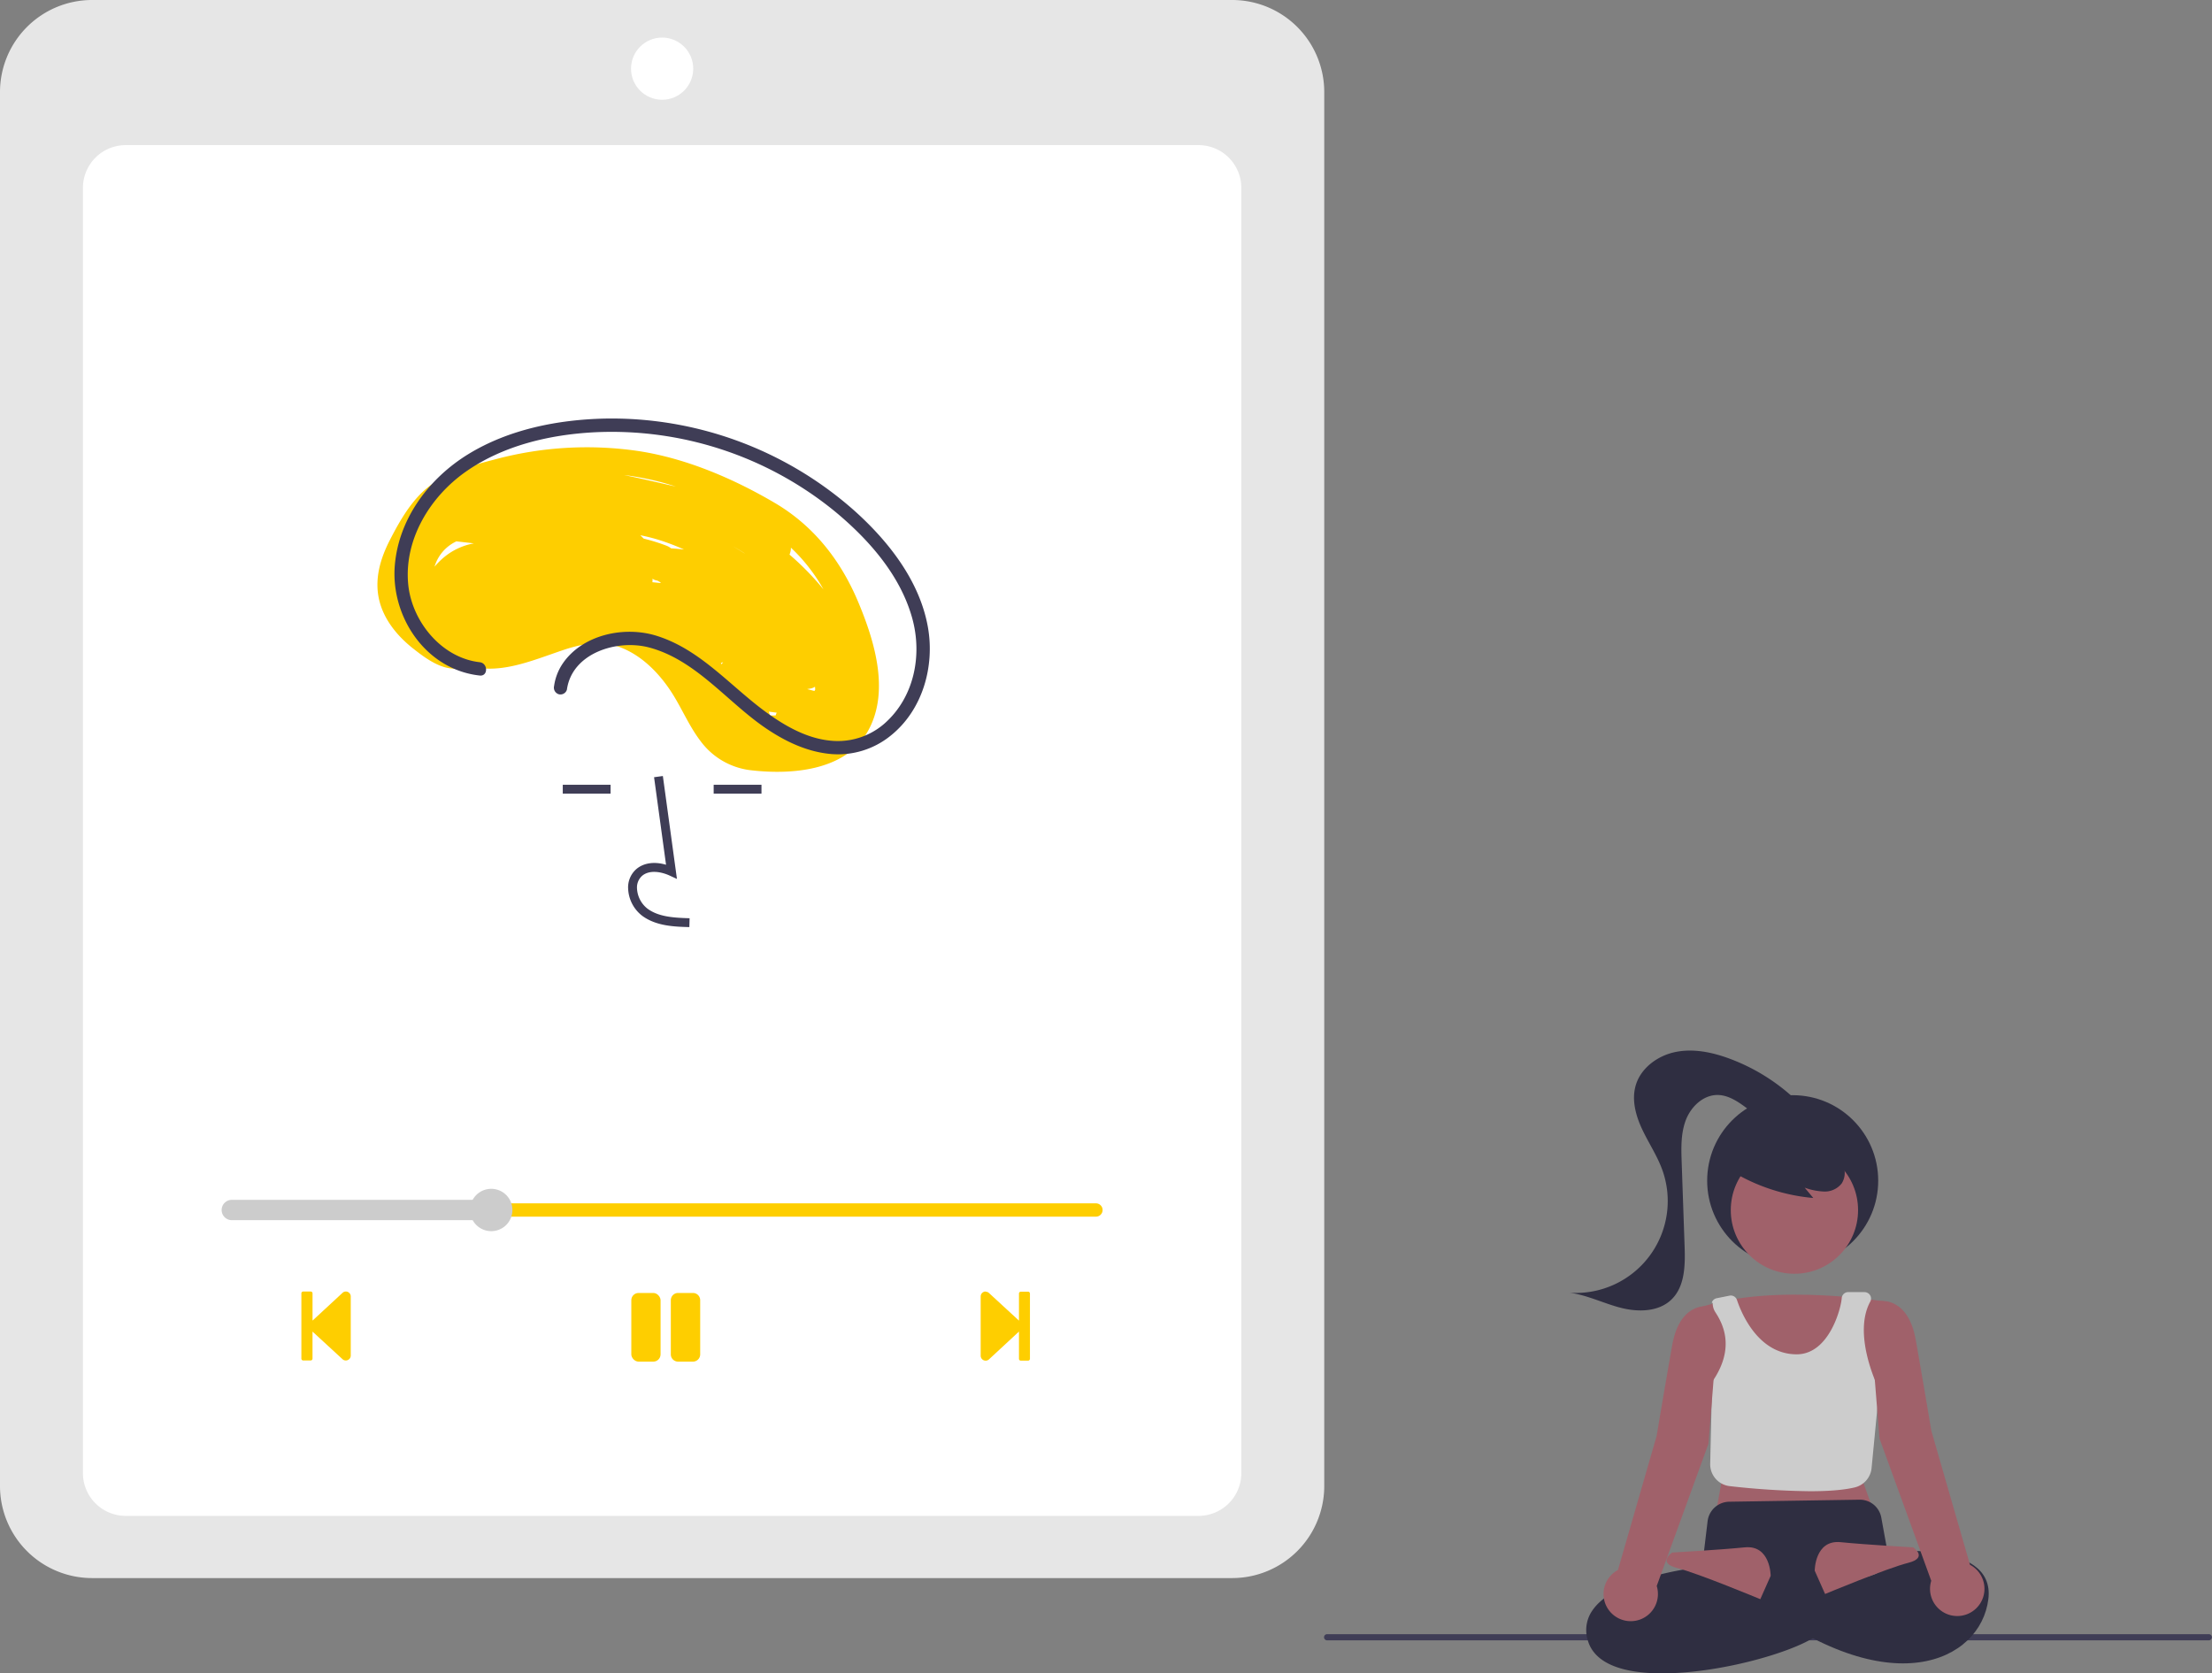 <svg xmlns="http://www.w3.org/2000/svg" data-name="Layer 1" width="853.562" height="645.776" viewBox="0 0 853.562 645.776" xmlns:xlink="http://www.w3.org/1999/xlink"><rect x="0" y="0" width="853.562" height="645.776" fill="#808080" stroke="none"/><path d="M1025.59,760.141h-340.294a1.191,1.191,0,0,1,0-2.381h340.294a1.191,1.191,0,0,1,0,2.381Z" transform="translate(-173.219 -127.112)" fill="#3f3d56"/><circle cx="691.759" cy="455.646" r="33" fill="#2f2e41"/><circle cx="692.429" cy="467" r="24.561" fill="#a0616a"/><path d="M902.978,629.758s-45-8-74,2l8.5,67.5-2,11,60-2-4-11Z" transform="translate(-173.219 -127.112)" fill="#a0616a"/><path d="M871.707,702.597a302.541,302.541,0,0,1-30.999-1.964,8.492,8.492,0,0,1-7.562-8.645l.73-31.567.085-.123c8.694-12.593,4.459-21.791,1.202-26.743a6.397,6.397,0,0,1-1.052-3.522h0c-.5-.695-.612.405-.302-.379a2.51,2.51,0,0,1,1.836-1.538l4.964-.992a2.499,2.499,0,0,1,2.858,1.651c1.668,4.977,8.169,20.991,23.066,20.987,12.445-.003,17.089-17.611,17.367-21.681a2.503,2.503,0,0,1,2.493-2.322h6.201a2.617,2.617,0,0,1,2.066.934,2.48,2.48,0,0,1,.244,2.751c-7.076,13.01,3.265,33.596,3.37,33.802l.066.13-2.918,30.293a8.541,8.541,0,0,1-6.574,7.477C884.336,702.206,878.239,702.597,871.707,702.597Z" transform="translate(-173.219 -127.112)" fill="#ccc"/><path d="M814.603,772.888c-6.72.001-12.872-.74-17.76-2.489-5.81-2.079-9.458-5.441-10.844-9.995a13.201,13.201,0,0,1,1.606-11.673c8.595-12.87,38.421-16.497,42.423-16.929l2.12-17.667a8.531,8.531,0,0,1,8.307-7.486l50.232-.784a8.421,8.421,0,0,1,8.496,6.978l2.854,15.7-32.938,15.97,4.98,13.945-.325.217C864.115,765.102,836.392,772.887,814.603,772.888Z" transform="translate(-173.219 -127.112)" fill="#2f2e41"/><path d="M897.478,726.258s46-6,43,18-38,41-91,0l6-12s30,8,42,2Z" transform="translate(-173.219 -127.112)" fill="#2f2e41"/><path d="M856.478,735.258s0-12-10-11-28,2-28,2-6,4,2,6,32,12,32,12Z" transform="translate(-173.219 -127.112)" fill="#a0616a"/><path d="M873.478,733.258s0-12,10-11,28,2,28,2,6,4-2,6-32,12-32,12Z" transform="translate(-173.219 -127.112)" fill="#a0616a"/><path d="M933.4,730.985l-14.921-51.727s-3-18-6-35-14-15-14-15l-2,1v27l2,25,19.965,54.904a10.501,10.501,0,1,0,14.956-6.177Z" transform="translate(-173.219 -127.112)" fill="#a0616a"/><path d="M832.478,631.258s-11-2-14,15-6,35-6,35l-14.921,51.727a10.496,10.496,0,1,0,14.956,6.177l19.965-54.904,2-25V634.494a3.618,3.618,0,0,0-2-3.236Z" transform="translate(-173.219 -127.112)" fill="#a0616a"/><path d="M841.335,579.024a73.041,73.041,0,0,0,31.599,10.412l-3.331-3.991a24.477,24.477,0,0,0,7.561,1.501,8.281,8.281,0,0,0,6.75-3.159,7.702,7.702,0,0,0,.516-7.115,14.589,14.589,0,0,0-4.589-5.739,27.323,27.323,0,0,0-25.431-4.545,16.33,16.33,0,0,0-7.595,4.872,9.236,9.236,0,0,0-1.863,8.561" transform="translate(-173.219 -127.112)" fill="#2f2e41"/><path d="M868.084,553.421a75.485,75.485,0,0,0-27.463-17.759c-6.639-2.459-13.865-3.979-20.805-2.582s-13.504,6.198-15.44,13.008c-1.583,5.568.052,11.564,2.509,16.806s5.738,10.102,7.725,15.54a35.468,35.468,0,0,1-35.689,47.562c6.819.914,13.105,4.119,19.771,5.825s14.533,1.59,19.486-3.185c5.241-5.052,5.346-13.267,5.092-20.542q-.565-16.222-1.13-32.445c-.192-5.515-.356-11.208,1.633-16.356s6.716-9.656,12.235-9.609c4.183.035,7.884,2.569,11.239,5.068s6.904,5.165,11.071,5.536,8.923-2.711,8.611-6.883" transform="translate(-173.219 -127.112)" fill="#2f2e41"/><path d="M648.719,736.112h-440a35.54,35.54,0,0,1-35.5-35.5v-538a35.54,35.54,0,0,1,35.5-35.5h440a35.54,35.54,0,0,1,35.5,35.5v538A35.54,35.54,0,0,1,648.719,736.112Z" transform="translate(-173.219 -127.112)" fill="#e6e6e6"/><path d="M635.719,712.112h-414a16.519,16.519,0,0,1-16.5-16.5v-496a16.519,16.519,0,0,1,16.5-16.5h414a16.519,16.519,0,0,1,16.5,16.5v496A16.519,16.519,0,0,1,635.719,712.112Z" transform="translate(-173.219 -127.112)" fill="#fff"/><path d="M504.448,359.578c-6.726-16.101-17.172-29.532-32.335-38.434-15.931-9.353-34.117-17.141-52.439-19.951a136.799,136.799,0,0,0-54.965,3.076c-8.64,2.238-18.165,4.837-25.452,10.195-6.966,5.122-11.738,13.548-15.623,21.117-3.722,7.252-6.042,15.237-4.028,23.359,1.856,7.485,7.047,13.718,12.984,18.409,5.304,4.19,12.721,9.736,19.815,7.14a5.529,5.529,0,0,0,1.146-.578c12.251,3.728,24.432-1.694,37.008-5.938,7.643-2.58,15.328-3.884,23.004-.664,7.563,3.172,13.719,9.405,18.23,16.123,4.292,6.39,7.118,13.645,11.827,19.771a28.093,28.093,0,0,0,19.858,11.213c15.196,1.7,35.365.134,44.119-14.254C516.927,394.83,510.823,374.838,504.448,359.578Zm-155.117-23.547q3.381.384,6.762.767a25.003,25.003,0,0,0-11.653,5.464,29.688,29.688,0,0,0-3.523,3.52c.031-.103.049-.201.082-.305A15.725,15.725,0,0,1,349.332,336.031Zm75.667,14.393a3.868,3.868,0,0,0,1.7.725c.072.012.144.025.216.037q.628.361,1.261.715c-.048.066-.084.139-.129.207-1.03-.107-2.062-.209-3.092-.312A5.424,5.424,0,0,0,424.999,350.425ZM452.275,382.678a4.515,4.515,0,0,0-.599.791q-.152-.22-.304-.44A2.985,2.985,0,0,1,452.275,382.678Zm17.616,19.066q1.532.201,3.064.403a3.871,3.871,0,0,0-.416,1.062c-.724.024-1.454.036-2.184.039Zm14.794-8.694q.617-.106,1.233-.212a4.487,4.487,0,0,0,1.802-.716c.002.072.008.145.011.217.009.246.032.553.063.903-.101.176-.203.352-.311.526Q486.084,393.409,484.685,393.049Zm-52.537-54.332a5.884,5.884,0,0,0-1.641-.965,70.962,70.962,0,0,0-8.87-2.774q-.677-.636-1.322-1.306a71.41,71.41,0,0,1,7.536,1.918,87.75,87.75,0,0,1,9.326,3.586Q434.66,338.895,432.148,338.717Zm28.301,1.896q-2.215-1.384-4.458-2.718,2.299,1.296,4.533,2.716Zm30.515,13.927a106.464,106.464,0,0,0-13.089-13.405,6.516,6.516,0,0,0,.542-2.671A67.264,67.264,0,0,1,490.963,354.54ZM434.054,314.899c-.625-.145-1.251-.29-1.878-.432-5.949-1.343-12.01-2.79-18.125-4.017.328.039.656.07.984.112A105.589,105.589,0,0,1,434.054,314.899Z" transform="translate(-173.219 -127.112)" fill="#fece00"/><circle cx="255.5" cy="26.5" r="12" fill="#fff"/><path d="M306.677,625.525c-.004-0-.009,0-.014,0a1.861,1.861,0,0,0-1.203.448l-11.639,10.772V626.239a.713.713,0,0,0-.713-.713h-2.882a.713.713,0,0,0-.713.713v25.181a.713.713,0,0,0,.713.713h2.868a.714.714,0,0,0,.714-.713v-10.436l11.639,10.716a1.848,1.848,0,0,0,1.204.434,1.889,1.889,0,0,0,1.916-1.86v-22.831A1.902,1.902,0,0,0,306.677,625.525Z" transform="translate(-173.219 -127.112)" fill="#fece00"/><path d="M569.94,625.595l-.014 0h-2.798a.713.713,0,0,0-.713.713v10.45l-11.639-10.716a1.874,1.874,0,0,0-1.217-.448v-.07a1.902,1.902,0,0,0-1.916,1.889c-0.0.009-0.0.019,0,.028V650.3a1.903,1.903,0,0,0,1.902,1.903l.014-0a1.861,1.861,0,0,0,1.217-.434l11.639-10.786V651.489a.713.713,0,0,0,.713.713h2.798a.714.714,0,0,0,.727-.699V626.308A.713.713,0,0,0,569.94,625.595Z" transform="translate(-173.219 -127.112)" fill="#fece00"/><rect x="243.609" y="498.973" width="11.289" height="26.496" rx="2.798" fill="#fece00"/><path d="M440.61,626.085h-5.736a2.798,2.798,0,0,0-2.798,2.798v20.9a2.798,2.798,0,0,0,2.798,2.798h5.736a2.798,2.798,0,0,0,2.798-2.798V628.883A2.798,2.798,0,0,0,440.61,626.085Z" transform="translate(-173.219 -127.112)" fill="#fece00"/><path d="M596.12,596.637H264.115a2.567,2.567,0,0,1,0-5.134H596.12a2.567,2.567,0,1,1,0,5.134Z" transform="translate(-173.219 -127.112)" fill="#fece00"/><path d="M362.795,602.233a8.17,8.17,0,1,1,8.156-8.184v.014A8.17,8.17,0,0,1,362.795,602.233Z" transform="translate(-173.219 -127.112)" fill="#ccc"/><path d="M360.369,597.993H262.673a3.923,3.923,0,0,1,0-7.846H360.369a2.058,2.058,0,0,1,2.055,2.055v3.735A2.058,2.058,0,0,1,360.369,597.993Z" transform="translate(-173.219 -127.112)" fill="#ccc"/><path d="M439.226,484.895c-5.662-.158-12.71-.356-18.136-4.32a13.929,13.929,0,0,1-5.481-10.4,9.369,9.369,0,0,1,3.186-7.694c2.835-2.395,6.975-2.959,11.437-1.647l-4.623-33.783,3.393-.465,5.435,39.716-2.834-1.3c-3.286-1.507-7.795-2.273-10.598.095a6.017,6.017,0,0,0-1.974,4.957,10.527,10.527,0,0,0,4.078,7.755c4.223,3.086,9.84,3.484,16.211,3.663Z" transform="translate(-173.219 -127.112)" fill="#3f3d56"/><rect x="217.162" y="302.853" width="18.447" height="3.425" fill="#3f3d56"/><rect x="275.39" y="302.853" width="18.447" height="3.425" fill="#3f3d56"/><path d="M358.332,382.668c-14.855-1.694-26.36-15.927-27.624-30.369-1.503-17.181,8.502-33.499,22.229-43.14,14.355-10.082,32.24-14.293,49.545-15.22A136.166,136.166,0,0,1,495.558,324.618c12.967,10.77,25.077,24.488,29.667,41.058,3.986,14.391.742,30.693-10.832,40.772a27.361,27.361,0,0,1-20.996,6.465c-8.981-.932-17.267-5.655-24.439-10.87-13.952-10.144-25.406-24.276-42.404-29.577-12.464-3.887-28.638-.466-36.254,10.806a20.515,20.515,0,0,0-3.275,8.595,2.66,2.66,0,0,0,1.794,3.16,2.585,2.585,0,0,0,3.16-1.794c2-14.196,19.455-19.494,31.704-16.252,17.86,4.727,29.849,20.664,44.502,30.79,7.704,5.324,16.467,9.58,25.916,10.344a32.181,32.181,0,0,0,22.612-6.946c12.518-9.885,17.306-26.887,14.537-42.194-3.205-17.726-15.136-32.918-28.227-44.68a141.197,141.197,0,0,0-96.494-35.646c-18.108.416-37.002,4.154-52.602,13.725-15.132,9.284-26.828,24.815-28.356,42.869-1.345,15.891,7.18,32.512,21.816,39.474a34.164,34.164,0,0,0,10.947,3.09c3.28.374,3.253-4.767,0-5.138Z" transform="translate(-173.219 -127.112)" fill="#3f3d56"/></svg>